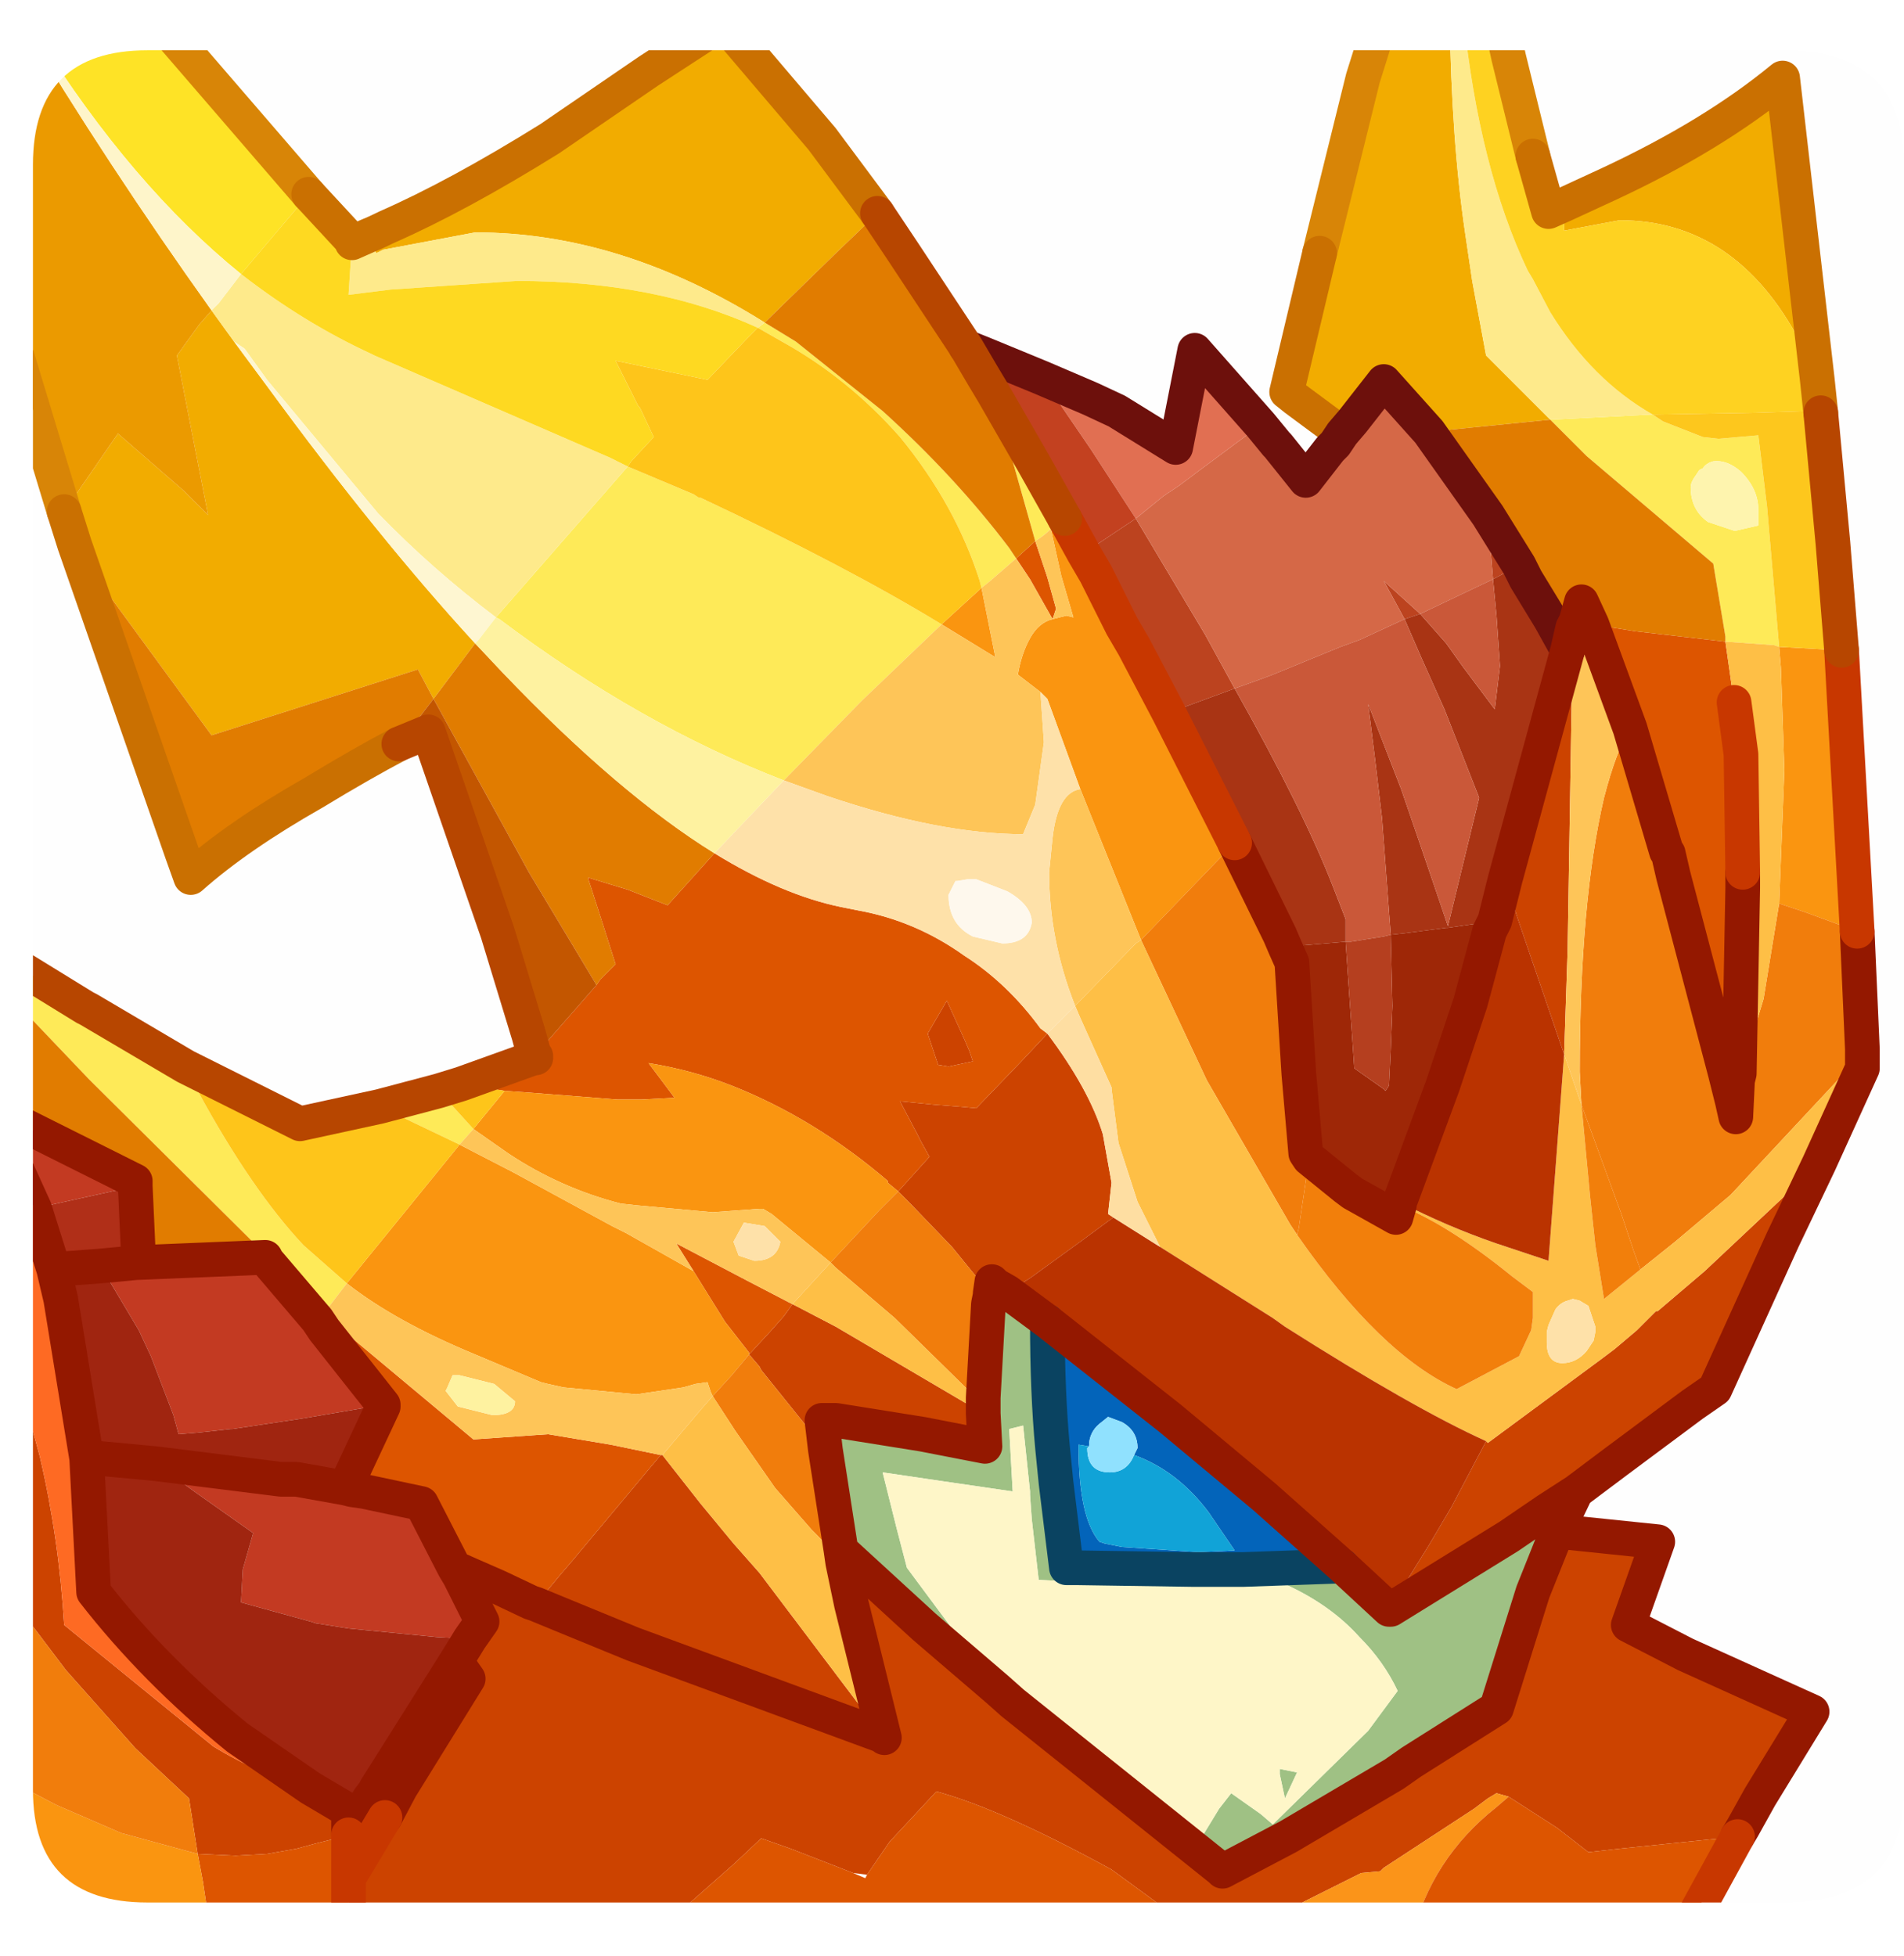 <?xml version="1.0" encoding="UTF-8" standalone="no"?>
<svg xmlns:ffdec="https://www.free-decompiler.com/flash" xmlns:xlink="http://www.w3.org/1999/xlink" ffdec:objectType="frame" height="56.4px" width="54.9px" xmlns="http://www.w3.org/2000/svg">
  <g transform="matrix(1.0, 0.0, 0.0, 1.0, 0.95, 1.45)">
    <clipPath id="clipPath0" transform="matrix(1.0, 0.0, 0.0, 1.0, 0.0, 0.0)">
      <path d="M50.5 0.0 Q53.95 0.0 53.95 3.3 L53.95 50.15 Q53.95 53.4 50.5 53.4 L3.3 53.4 Q0.0 53.4 0.0 50.15 L0.0 3.3 Q0.0 0.0 3.3 0.0 L50.5 0.0" fill="#000000" fill-rule="evenodd" stroke="none"/>
    </clipPath>
    <g clip-path="url(#clipPath0)">
      <use ffdec:characterId="2" height="56.4" transform="matrix(1.0, 0.0, 0.0, 1.0, -0.95, -1.45)" width="54.2" xlink:href="#shape1"/>
    </g>
    <use ffdec:characterId="3" height="53.4" transform="matrix(1.0, 0.0, 0.0, 1.0, 0.0, 0.0)" width="53.95" xlink:href="#shape2"/>
  </g>
  <defs>
    <g id="shape1" transform="matrix(1.0, 0.0, 0.0, 1.0, 0.95, 1.45)">
      <path d="M51.5 32.1 L50.45 34.3 48.5 38.6 47.85 39.05 45.7 40.65 45.1 41.1 44.5 41.55 43.65 42.1 42.55 42.85 39.15 44.95 39.1 44.95 40.25 43.1 40.9 42.0 41.9 40.1 41.95 40.15 45.2 37.75 45.6 37.45 46.25 36.9 46.8 36.35 46.85 36.35 48.2 35.2 51.5 32.1 M43.95 42.7 L46.85 43.0 46.0 45.4 47.65 46.25 51.3 47.9 49.8 50.35 49.3 51.25 49.15 51.5 45.75 51.85 44.85 51.95 43.95 51.25 42.55 50.35 42.2 50.25 41.95 50.4 41.55 50.7 38.95 52.4 38.85 52.5 38.3 52.55 36.6 53.4 34.75 54.45 33.8 54.45 33.5 54.25 32.4 53.4 31.1 52.45 Q27.9 50.7 26.05 50.2 L24.7 51.65 24.05 52.6 23.65 52.55 21.85 51.85 21.0 51.55 20.2 52.3 18.5 53.8 18.2 54.15 18.3 54.45 9.1 54.45 9.1 52.7 10.15 50.95 10.6 50.1 12.55 46.95 12.2 46.45 12.6 45.8 12.95 45.3 12.3 44.0 12.6 43.95 13.4 44.3 14.35 44.75 14.5 44.8 15.25 43.9 15.55 43.55 18.1 40.5 18.15 40.5 19.25 41.9 20.2 43.05 20.95 43.9 24.5 48.6 24.55 48.65 23.6 44.8 23.35 43.6 23.3 43.25 25.7 45.45 27.8 47.25 28.25 47.65 33.5 51.85 34.25 52.45 34.3 52.5 36.2 51.5 39.25 49.7 39.75 49.35 42.2 47.8 43.25 44.45 43.95 42.7 M-0.45 44.85 L-0.45 38.15 0.2 40.55 Q0.75 42.9 0.9 45.4 L5.2 48.9 Q6.5 49.7 8.0 50.1 L9.1 50.75 9.1 50.85 9.1 51.2 9.1 51.25 9.1 51.45 8.95 51.5 8.35 51.65 8.15 51.7 7.6 51.85 6.75 52.0 5.85 52.05 4.75 52.0 4.5 50.4 2.95 48.95 0.95 46.7 -0.45 44.85 M44.25 17.3 L44.4 16.65 44.4 16.75 44.25 25.95 44.15 28.95 42.8 25.0 42.45 23.9 44.25 17.3 M28.1 35.8 L27.75 35.6 27.65 35.5 27.6 35.85 26.5 34.5 25.25 33.2 24.95 32.9 25.85 31.9 25.6 31.45 25.5 31.25 25.0 30.3 26.0 30.4 26.65 30.45 27.2 30.5 28.5 29.15 29.25 28.35 Q30.45 29.95 30.85 31.25 L31.1 32.65 31.0 33.55 31.15 33.65 30.2 34.35 28.75 35.4 28.1 35.8 M27.4 39.3 L27.45 40.25 25.65 39.9 23.15 39.5 22.75 39.5 22.85 40.35 21.0 38.05 20.95 37.95 20.65 37.6 21.25 36.95 21.65 36.5 21.9 36.15 22.0 36.2 23.15 36.8 24.85 37.8 27.4 39.3 M14.5 44.8 L15.35 45.15 17.3 45.95 24.5 48.6 17.3 45.95 15.35 45.15 14.5 44.8 M27.1 29.15 L26.4 29.3 26.1 29.25 25.8 28.35 26.35 27.4 26.85 28.5 27.0 28.85 27.1 29.15" fill="#cd4300" fill-rule="evenodd" stroke="none"/>
      <path d="M39.75 54.45 L34.75 54.45 36.6 53.4 38.3 52.55 38.85 52.5 38.95 52.4 41.55 50.7 41.95 50.4 42.2 50.25 42.55 50.35 42.2 50.65 Q40.3 52.15 39.75 54.45 M33.8 54.45 L33.15 54.45 33.5 54.25 33.8 54.45" fill="#fc9519" fill-rule="evenodd" stroke="none"/>
      <path d="M49.15 51.5 L48.0 53.6 48.1 54.45 39.75 54.45 Q40.3 52.15 42.2 50.65 L42.55 50.35 43.95 51.25 44.85 51.95 45.75 51.85 49.15 51.5 M33.15 54.45 L18.3 54.45 18.2 54.15 18.5 53.8 20.2 52.3 21.0 51.55 21.85 51.85 23.65 52.55 24.0 52.7 24.05 52.6 24.7 51.65 26.05 50.2 Q27.9 50.7 31.1 52.45 L32.4 53.4 33.5 54.25 33.15 54.45 M9.1 54.45 L5.15 54.45 4.9 52.8 4.75 52.0 5.85 52.05 6.75 52.0 7.6 51.85 8.15 51.7 8.35 51.65 8.95 51.5 9.1 51.45 9.1 52.7 9.1 54.45 M12.35 29.8 L14.3 29.1 14.45 29.05 14.5 29.05 14.5 29.0 14.5 28.95 16.25 26.95 16.35 26.8 16.8 26.35 16.45 25.25 16.0 23.85 17.15 24.2 18.3 24.65 19.65 23.15 Q21.6 24.35 23.3 24.7 L23.8 24.8 Q25.45 25.1 26.85 26.1 28.1 26.9 29.05 28.2 L29.25 28.35 28.5 29.15 27.2 30.5 26.65 30.45 26.0 30.4 25.0 30.3 25.5 31.25 25.6 31.45 25.85 31.9 24.95 32.9 24.65 32.65 24.65 32.6 Q22.55 30.8 20.15 29.85 19.0 29.4 17.75 29.2 L18.5 30.2 17.55 30.25 16.85 30.25 14.3 30.05 13.6 30.0 12.65 29.85 12.35 29.8 M44.95 16.55 L46.2 16.75 48.8 17.05 49.05 18.8 49.15 19.8 49.25 20.3 49.3 23.7 49.3 24.15 49.2 29.5 49.15 29.7 49.1 30.75 49.0 30.3 48.8 29.5 47.3 23.8 47.15 23.15 47.1 23.1 46.05 19.55 44.95 16.55 M28.35 14.65 L28.9 14.15 29.25 15.2 29.5 16.1 29.4 16.4 28.75 15.25 28.35 14.65 M19.05 35.2 L18.55 34.4 20.55 35.45 21.8 36.1 21.9 36.15 21.65 36.5 21.25 36.95 20.65 37.6 20.65 37.55 19.95 36.65 19.05 35.2 M8.2 36.6 L8.4 36.4 8.75 36.75 12.7 40.05 14.85 39.9 16.65 40.2 18.1 40.5 15.55 43.55 15.25 43.9 14.5 44.8 14.35 44.75 13.4 44.3 12.6 43.95 12.15 43.75 11.2 41.9 9.55 41.55 9.0 41.45 10.1 39.1 10.1 39.05 8.4 36.9 8.2 36.6 M27.1 29.15 L27.0 28.85 26.85 28.5 26.35 27.4 25.8 28.35 26.1 29.25 26.4 29.3 27.1 29.15" fill="#de5500" fill-rule="evenodd" stroke="none"/>
      <path d="M-0.45 27.5 L-0.45 26.4 1.5 27.6 1.6 27.65 4.4 29.3 4.75 30.0 Q6.3 32.85 7.8 34.45 L9.05 35.55 8.4 36.4 1.75 29.8 1.6 29.65 -0.45 27.5 M10.0 30.45 L11.7 30.0 12.7 31.1 12.3 31.55 10.0 30.45 M46.7 10.5 L47.0 10.7 48.15 11.15 48.6 11.2 49.75 11.1 50.0 13.15 50.35 17.2 50.2 17.15 48.8 17.05 48.8 16.9 48.45 14.8 44.8 11.7 43.75 10.65 46.7 10.5 M47.95 12.25 Q47.8 12.45 47.8 12.6 47.8 13.25 48.3 13.6 L49.05 13.85 49.1 13.85 49.75 13.7 49.75 13.25 Q49.75 12.65 49.25 12.15 48.85 11.8 48.45 11.85 48.25 11.9 48.15 12.05 L48.05 12.1 47.95 12.25 M27.35 15.5 L27.3 15.3 Q26.6 13.1 25.0 11.15 23.5 9.45 21.6 8.4 L20.9 8.0 21.1 7.85 22.0 8.4 24.5 10.4 Q26.6 12.3 28.15 14.35 L28.35 14.65 27.6 15.3 27.35 15.5 M17.15 12.0 L19.05 12.8 19.2 12.9 19.25 12.9 Q23.5 14.9 26.2 16.55 L23.9 18.75 21.65 21.05 Q17.5 19.45 13.45 16.4 L13.35 16.35 17.15 12.0 M27.7 9.9 L28.85 11.9 29.35 13.8 Q29.15 14.0 28.9 14.15 L27.7 9.9" fill="#ffeb58" fill-rule="evenodd" stroke="none"/>
      <path d="M52.15 17.3 L52.6 25.4 51.1 24.85 50.35 24.6 50.5 20.75 50.4 17.8 50.35 17.2 52.15 17.3 M5.15 54.45 L-0.45 54.45 -0.45 50.0 0.6 50.55 0.7 50.6 2.55 51.4 4.75 52.0 4.9 52.8 5.15 54.45 M26.2 16.55 L27.35 15.5 27.75 17.5 26.2 16.55 M29.75 13.5 L30.3 14.5 30.65 15.1 31.4 16.6 31.75 17.2 32.75 19.1 34.65 22.85 31.95 25.65 30.2 21.3 29.25 18.7 29.1 18.55 29.05 18.5 28.4 18.0 Q28.5 17.4 28.75 16.95 29.0 16.5 29.4 16.4 L29.8 16.3 30.0 16.35 29.65 15.15 29.35 13.8 29.75 13.5 M13.6 30.0 L14.3 30.05 16.85 30.25 17.55 30.25 18.5 30.2 17.75 29.2 Q19.0 29.4 20.15 29.85 22.55 30.8 24.65 32.6 L24.65 32.65 24.95 32.9 24.4 33.45 23.0 34.95 21.3 33.55 21.05 33.4 20.95 33.4 19.6 33.5 17.4 33.3 16.95 33.25 Q15.2 32.8 13.7 31.8 L12.7 31.1 13.6 30.0 M12.3 31.55 L13.85 32.35 16.7 33.9 17.1 34.1 19.05 35.2 19.95 36.65 20.65 37.55 20.65 37.6 20.15 38.2 19.6 38.8 19.55 38.7 19.45 38.4 19.1 38.45 18.75 38.55 17.4 38.75 15.3 38.55 14.85 38.45 14.65 38.4 12.75 37.6 Q10.45 36.65 9.05 35.55 L12.1 31.8 12.3 31.55" fill="#fb9610" fill-rule="evenodd" stroke="none"/>
      <path d="M52.6 25.4 L52.75 28.8 52.45 29.25 48.95 33.0 47.35 34.35 46.35 35.15 46.15 34.6 45.8 33.55 44.65 30.4 44.6 29.45 Q44.6 24.55 45.3 21.55 45.65 20.2 46.05 19.55 L47.1 23.1 47.15 23.15 47.3 23.8 48.8 29.5 49.0 30.3 49.1 30.75 49.15 29.7 49.2 29.5 49.25 29.5 49.9 27.35 50.35 24.6 51.1 24.85 52.6 25.4 M-0.45 50.0 L-0.45 44.85 0.95 46.7 2.95 48.95 4.5 50.4 4.75 52.0 2.55 51.4 0.7 50.6 0.6 50.55 -0.45 50.0 M36.8 31.95 L36.5 33.95 36.45 34.15 36.25 33.85 33.85 29.7 31.95 25.65 34.65 22.85 35.95 25.5 36.1 25.85 36.3 26.3 36.5 29.5 36.7 31.8 36.8 31.95 M27.6 35.85 L27.6 35.9 27.55 36.15 27.4 38.85 27.4 39.05 24.85 36.55 23.15 35.1 23.0 34.95 24.4 33.45 24.95 32.9 25.25 33.2 26.5 34.5 27.6 35.85 M22.85 40.35 L23.3 43.25 23.35 43.6 22.6 42.8 22.45 42.65 21.4 41.45 20.25 39.8 19.6 38.8 20.15 38.2 20.65 37.6 20.95 37.95 21.0 38.05 22.85 40.35" fill="#f27d0c" fill-rule="evenodd" stroke="none"/>
      <path d="M9.65 5.35 Q9.9 5.25 10.2 5.1 12.25 4.2 14.9 2.55 L17.75 0.6 19.9 -0.8 22.75 2.55 24.35 4.7 23.1 5.9 21.1 7.85 Q16.95 5.25 12.75 5.25 L10.1 5.75 9.9 5.85 9.65 5.35 M37.75 11.05 L36.4 10.05 36.15 9.85 37.1 5.85 38.35 0.8 38.9 -0.95 40.85 -0.95 Q40.9 2.6 41.3 5.3 L41.5 6.65 41.9 8.8 43.75 10.65 40.25 11.0 38.95 9.55 38.05 10.7 37.75 11.05 M44.15 4.45 L45.45 3.85 Q48.45 2.45 50.45 0.8 L51.45 9.5 50.95 8.4 Q49.1 4.9 45.75 4.9 L44.15 5.2 44.15 4.45 M1.2 14.25 L0.9 13.3 2.45 11.05 4.35 12.7 5.05 13.4 4.15 8.8 4.8 7.9 5.15 7.5 5.8 8.4 6.8 9.75 Q9.95 14.05 12.75 17.1 L11.55 18.7 11.1 17.85 5.15 19.75 2.15 15.65 1.2 14.25" fill="#f3ad00" fill-rule="evenodd" stroke="none"/>
      <path d="M5.15 7.5 L5.35 7.3 6.0 6.45 Q7.8 7.85 9.75 8.75 L9.85 8.8 16.65 11.75 17.15 12.0 13.35 16.35 Q11.5 14.95 9.95 13.35 L6.75 9.5 6.1 8.6 5.8 8.4 5.15 7.5 M9.2 5.5 L9.2 5.55 9.65 5.35 9.9 5.85 10.1 5.75 12.75 5.25 Q16.95 5.25 21.1 7.85 L20.9 8.0 Q17.95 6.65 13.95 6.65 L10.3 6.9 9.1 7.05 9.2 5.5 M40.85 -0.95 L41.25 -0.95 Q41.7 3.4 43.1 6.35 L43.25 6.6 43.75 7.55 Q44.95 9.5 46.7 10.5 L43.75 10.65 41.9 8.8 41.5 6.65 41.3 5.3 Q40.9 2.6 40.85 -0.95" fill="#ffeb8c" fill-rule="evenodd" stroke="none"/>
      <path d="M6.0 6.45 Q2.85 3.9 0.15 -0.4 L-0.15 -0.95 3.55 -0.95 7.95 4.15 6.0 6.45" fill="#ffe426" fill-rule="evenodd" stroke="none"/>
      <path d="M44.5 41.55 L43.95 42.7 43.25 44.45 42.2 47.8 39.75 49.35 39.25 49.7 36.2 51.5 34.3 52.5 34.25 52.45 33.5 51.85 34.2 50.7 34.55 50.25 35.4 50.85 35.75 51.15 38.5 48.45 39.35 47.3 Q38.95 46.45 38.25 45.75 37.4 44.8 36.05 44.2 L33.15 44.3 29.0 44.1 28.8 42.35 28.75 41.65 28.75 41.55 28.55 39.65 28.15 39.75 28.25 41.55 26.2 41.25 24.5 41.0 24.9 42.6 25.2 43.75 27.8 47.25 25.7 45.45 23.3 43.25 22.85 40.35 22.75 39.5 23.15 39.5 25.65 39.9 27.45 40.25 27.4 39.3 27.4 39.05 27.4 38.85 27.55 36.15 27.6 35.9 27.6 35.85 27.65 35.5 27.75 35.6 28.1 35.8 29.25 36.65 Q29.25 38.7 29.4 40.3 L29.5 41.3 29.8 43.75 30.1 43.75 33.45 43.8 34.9 43.8 37.75 43.7 39.1 44.95 39.15 44.95 42.55 42.85 43.65 42.1 44.5 41.55 M35.95 49.55 L36.45 49.65 36.1 50.4 35.95 49.7 35.95 49.55" fill="#a0c285" fill-rule="evenodd" stroke="none"/>
      <path d="M27.8 47.25 L25.2 43.75 24.9 42.6 24.5 41.0 26.2 41.25 28.25 41.55 28.15 39.75 28.55 39.65 28.75 41.55 28.75 41.65 28.8 42.35 29.0 44.1 33.15 44.3 36.05 44.2 Q37.4 44.8 38.25 45.75 38.95 46.45 39.35 47.3 L38.5 48.45 35.75 51.15 35.4 50.85 34.55 50.25 34.2 50.7 33.5 51.85 28.25 47.65 27.8 47.25 M35.95 49.55 L35.95 49.7 36.1 50.4 36.45 49.65 35.95 49.55" fill="#fff7c9" fill-rule="evenodd" stroke="none"/>
      <path d="M41.25 -0.95 L42.3 -0.95 42.55 0.2 43.25 3.05 43.7 4.65 44.15 4.45 44.15 5.2 45.75 4.9 Q49.1 4.9 50.95 8.4 L51.45 9.5 51.55 10.45 51.2 10.4 49.7 10.45 46.85 10.5 46.7 10.5 Q44.95 9.5 43.75 7.55 L43.25 6.6 43.1 6.35 Q41.7 3.4 41.25 -0.95" fill="#ffd321" fill-rule="evenodd" stroke="none"/>
      <path d="M51.55 10.45 L51.9 14.2 52.15 17.3 50.35 17.2 50.0 13.15 49.75 11.1 48.6 11.2 48.15 11.15 47.0 10.7 46.7 10.5 46.85 10.5 49.7 10.45 51.2 10.4 51.55 10.45" fill="#fec81d" fill-rule="evenodd" stroke="none"/>
      <path d="M24.35 4.7 L25.15 5.9 26.9 8.55 27.4 9.4 27.7 9.9 28.9 14.15 28.35 14.65 28.15 14.35 Q26.6 12.3 24.5 10.4 L22.0 8.4 21.1 7.85 23.1 5.9 24.35 4.7 M-0.45 30.9 L-0.45 27.5 1.6 29.65 1.75 29.8 8.4 36.4 8.2 36.6 6.75 34.9 6.7 34.8 3.05 34.95 2.95 32.75 2.95 32.6 -0.45 30.9 M10.55 20.0 Q9.5 20.55 8.1 21.4 5.9 22.65 4.55 23.85 L4.3 23.15 1.2 14.25 2.15 15.65 5.15 19.75 11.1 17.85 11.55 18.7 12.75 17.1 13.55 17.95 Q16.9 21.45 19.65 23.15 L18.3 24.65 17.15 24.2 16.0 23.85 16.45 25.25 16.8 26.35 16.35 26.8 16.25 26.95 14.3 23.7 11.55 18.7 10.55 20.0 M43.75 10.65 L44.8 11.7 48.45 14.8 48.8 16.9 48.8 17.05 46.2 16.75 44.95 16.55 44.65 15.9 44.5 16.45 44.4 16.65 44.25 17.3 43.75 16.4 43.05 15.25 42.85 14.85 41.95 13.4 40.25 11.0 43.75 10.65" fill="#e27c00" fill-rule="evenodd" stroke="none"/>
      <path d="M47.95 12.25 L48.05 12.1 48.15 12.05 Q48.25 11.9 48.45 11.85 48.85 11.8 49.25 12.15 49.75 12.65 49.75 13.25 L49.75 13.7 49.1 13.85 49.05 13.85 48.3 13.6 Q47.8 13.25 47.8 12.6 47.8 12.45 47.95 12.25" fill="#fff5af" fill-rule="evenodd" stroke="none"/>
      <path d="M52.75 28.8 L52.75 29.35 51.5 32.1 48.2 35.2 46.85 36.35 46.8 36.35 46.25 36.9 45.6 37.45 45.2 37.75 41.95 40.15 41.9 40.1 Q39.8 39.15 36.1 36.8 L35.75 36.55 32.5 34.5 31.85 33.2 31.3 31.5 31.1 29.95 31.1 29.9 30.2 27.9 30.05 27.55 31.8 25.75 31.95 25.65 33.85 29.7 36.25 33.85 36.45 34.15 Q38.85 37.6 41.05 38.6 L42.85 37.65 43.2 36.9 43.25 36.55 43.25 36.3 43.25 35.8 42.65 35.35 Q40.8 33.85 39.4 33.3 L39.4 33.2 Q40.75 33.9 42.2 34.4 L43.7 34.9 44.15 28.95 44.65 30.4 44.9 33.05 45.05 34.45 45.3 36.0 46.35 35.15 47.35 34.35 48.95 33.0 52.45 29.25 52.75 28.8 M48.8 17.05 L50.2 17.15 50.35 17.2 50.4 17.8 50.5 20.75 50.35 24.6 49.9 27.35 49.25 29.5 49.2 29.5 49.3 24.15 49.3 23.7 49.25 20.3 49.05 18.8 49.25 20.3 49.15 19.8 49.05 18.8 48.8 17.05 M43.9 36.3 L43.7 36.75 43.65 36.95 43.65 37.25 Q43.65 37.85 44.1 37.85 44.5 37.85 44.8 37.5 L45.0 37.2 45.05 36.95 45.05 36.8 44.85 36.2 44.6 36.05 44.4 36.0 44.25 36.05 Q44.05 36.1 43.9 36.3 M27.4 39.05 L27.4 39.3 24.85 37.8 23.15 36.8 22.0 36.2 21.9 36.15 23.0 34.95 23.15 35.1 24.85 36.55 27.4 39.05 M18.15 40.5 L19.25 39.2 19.6 38.8 20.25 39.8 21.4 41.45 22.45 42.65 22.6 42.8 23.35 43.6 23.6 44.8 24.55 48.65 24.5 48.6 20.95 43.9 20.2 43.05 19.25 41.9 18.15 40.5" fill="#ffc046" fill-rule="evenodd" stroke="none"/>
      <path d="M41.95 13.4 L42.85 14.85 42.1 15.25 41.95 13.4 M40.0 16.25 L39.55 16.4 38.95 15.3 40.0 16.25 M31.8 13.5 L33.8 16.85 34.65 18.4 32.75 19.1 31.75 17.2 31.4 16.6 30.65 15.1 30.3 14.5 31.8 13.5" fill="#bd431f" fill-rule="evenodd" stroke="none"/>
      <path d="M42.85 14.85 L43.05 15.25 43.75 16.4 44.25 17.3 42.45 23.9 42.15 25.1 40.8 25.3 40.75 25.3 39.6 25.45 39.15 25.5 38.9 22.15 38.7 20.45 38.5 18.85 39.45 21.3 40.0 22.9 40.8 25.25 41.7 21.55 40.7 19.0 40.05 17.55 39.55 16.4 40.0 16.25 40.75 17.1 41.25 17.8 42.15 19.0 42.3 17.75 42.2 16.3 42.1 15.25 42.85 14.85 M34.65 22.85 L32.75 19.1 34.65 18.4 Q36.65 21.95 37.5 24.15 L37.85 25.05 37.85 25.7 36.1 25.85 35.95 25.5 34.65 22.85" fill="#aa3414" fill-rule="evenodd" stroke="none"/>
      <path d="M35.4 10.8 L35.85 11.35 35.9 11.4 36.7 12.4 37.4 11.5 37.55 11.35 37.75 11.05 38.05 10.7 38.95 9.55 40.25 11.0 41.95 13.4 42.1 15.25 40.0 16.25 38.95 15.3 39.55 16.4 38.25 17.0 37.7 17.2 35.75 18.0 35.35 18.15 34.65 18.4 33.8 16.85 31.8 13.5 32.6 12.85 33.05 12.55 33.65 12.1 35.4 10.8" fill="#d66847" fill-rule="evenodd" stroke="none"/>
      <path d="M42.1 15.25 L42.2 16.3 42.3 17.75 42.15 19.0 41.25 17.8 40.75 17.1 40.0 16.25 42.1 15.25 M39.55 16.4 L40.05 17.55 40.7 19.0 41.7 21.55 40.8 25.25 40.0 22.9 39.45 21.3 38.5 18.85 38.7 20.45 38.9 22.15 39.15 25.5 38.95 25.55 38.0 25.7 37.85 25.7 37.85 25.05 37.5 24.15 Q36.65 21.95 34.65 18.4 L35.35 18.15 35.75 18.0 37.7 17.2 38.25 17.0 39.55 16.4" fill="#cb5839" fill-rule="evenodd" stroke="none"/>
      <path d="M44.4 16.65 L44.5 16.45 44.65 15.9 44.95 16.55 46.05 19.55 Q45.65 20.2 45.3 21.55 44.6 24.55 44.6 29.45 L44.65 30.4 44.15 28.95 44.25 25.95 44.4 16.75 44.4 16.65 M31.95 25.65 L31.8 25.75 30.05 27.55 Q29.3 25.65 29.3 23.7 L29.4 22.7 Q29.55 21.4 30.2 21.3 L31.95 25.65 M27.35 15.5 L27.6 15.3 28.35 14.65 28.75 15.25 29.4 16.4 29.5 16.1 29.25 15.2 28.9 14.15 Q29.15 14.0 29.35 13.8 L29.65 15.15 30.0 16.35 29.8 16.3 29.4 16.4 Q29.0 16.5 28.75 16.95 28.5 17.4 28.4 18.0 L29.05 18.5 29.15 19.95 28.9 21.75 28.55 22.6 Q26.15 22.6 22.9 21.5 L21.65 21.05 23.9 18.75 26.2 16.55 27.75 17.5 27.35 15.5 M12.7 31.1 L13.7 31.8 Q15.2 32.8 16.95 33.25 L17.4 33.3 19.6 33.5 20.95 33.4 21.05 33.4 21.3 33.55 23.0 34.95 21.9 36.15 21.8 36.1 20.55 35.45 18.55 34.4 19.05 35.2 17.1 34.1 16.7 33.9 13.85 32.35 12.3 31.55 12.7 31.1 M9.05 35.55 Q10.45 36.65 12.75 37.6 L14.65 38.4 14.85 38.45 15.3 38.55 17.4 38.75 18.75 38.55 19.1 38.45 19.45 38.4 19.55 38.7 19.6 38.8 19.25 39.2 18.15 40.5 18.1 40.5 16.65 40.2 14.85 39.9 12.7 40.05 8.75 36.75 8.4 36.4 9.05 35.55 M13.3 38.45 L12.3 38.2 12.1 38.2 11.95 38.55 11.9 38.65 12.25 39.1 13.25 39.35 Q13.9 39.35 13.9 38.95 L13.3 38.45 M20.5 33.8 L20.2 34.35 20.35 34.75 20.8 34.9 Q21.45 34.9 21.55 34.35 L21.1 33.9 20.5 33.8" fill="#ffc658" fill-rule="evenodd" stroke="none"/>
      <path d="M42.15 25.1 L42.45 23.9 42.8 25.0 44.15 28.95 43.7 34.9 42.2 34.4 Q40.75 33.9 39.4 33.2 L39.45 33.1 40.65 29.85 41.45 27.45 42.0 25.4 42.15 25.1 M32.5 34.5 L35.75 36.55 36.1 36.8 Q39.8 39.15 41.9 40.1 L40.9 42.0 40.25 43.1 39.1 44.95 37.75 43.7 35.5 41.7 32.8 39.45 29.25 36.65 28.1 35.8 28.75 35.4 30.2 34.35 31.15 33.65 32.5 34.5" fill="#bb3300" fill-rule="evenodd" stroke="none"/>
      <path d="M39.15 25.5 L39.6 25.45 40.75 25.3 40.8 25.3 42.15 25.1 42.0 25.4 41.45 27.45 40.65 29.85 39.45 33.1 39.4 33.2 39.4 33.3 39.3 33.65 38.05 32.95 37.85 32.8 36.8 31.95 36.7 31.8 36.5 29.5 36.3 26.3 36.1 25.85 37.85 25.7 38.1 29.35 38.95 29.95 39.0 30.0 39.1 29.85 39.15 28.85 39.2 27.55 39.15 25.5" fill="#9f2707" fill-rule="evenodd" stroke="none"/>
      <path d="M43.9 36.3 Q44.05 36.1 44.25 36.05 L44.4 36.0 44.6 36.05 44.85 36.2 45.05 36.8 45.05 36.95 45.0 37.2 44.8 37.5 Q44.5 37.85 44.1 37.85 43.65 37.85 43.65 37.25 L43.65 36.95 43.7 36.75 43.9 36.3 M21.65 21.05 L22.9 21.5 Q26.15 22.6 28.55 22.6 L28.9 21.75 29.15 19.95 29.05 18.5 29.1 18.55 29.25 18.7 30.2 21.3 Q29.55 21.4 29.4 22.7 L29.3 23.7 Q29.3 25.65 30.05 27.55 L29.25 28.35 29.05 28.2 Q28.1 26.9 26.85 26.1 25.45 25.1 23.8 24.8 L23.3 24.7 Q21.6 24.35 19.65 23.15 L21.65 21.05 M26.95 23.9 L26.65 23.95 26.6 23.95 26.4 24.35 Q26.4 25.2 27.1 25.55 L27.95 25.75 Q28.7 25.75 28.8 25.15 28.8 24.65 28.1 24.25 L27.2 23.9 26.95 23.9 M20.5 33.8 L21.1 33.9 21.55 34.35 Q21.45 34.9 20.8 34.9 L20.35 34.75 20.2 34.35 20.5 33.8" fill="#ffe2aa" fill-rule="evenodd" stroke="none"/>
      <path d="M39.4 33.3 Q40.8 33.85 42.65 35.35 L43.25 35.8 43.25 36.3 43.25 36.55 43.2 36.9 42.85 37.65 41.05 38.6 Q38.85 37.6 36.45 34.15 L36.5 33.95 36.8 31.95 37.85 32.8 38.05 32.95 39.3 33.65 39.4 33.3 M46.35 35.15 L45.3 36.0 45.05 34.45 44.9 33.05 44.65 30.4 45.8 33.55 46.15 34.6 46.35 35.15" fill="#f3800b" fill-rule="evenodd" stroke="none"/>
      <path d="M29.1 9.45 L30.5 10.05 31.25 10.4 32.95 11.45 33.5 8.65 35.4 10.8 33.65 12.1 33.05 12.55 32.6 12.85 31.8 13.5 30.5 11.5 29.1 9.45" fill="#e26f52" fill-rule="evenodd" stroke="none"/>
      <path d="M4.4 29.3 L7.7 30.95 10.0 30.45 12.3 31.55 12.1 31.8 9.05 35.55 7.8 34.45 Q6.3 32.85 4.75 30.0 L4.4 29.3 M11.7 30.0 L12.35 29.8 12.65 29.85 13.6 30.0 12.7 31.1 11.7 30.0 M14.5 29.0 L14.45 28.95 14.5 28.95 14.5 29.0 M20.9 8.0 L21.6 8.4 Q23.5 9.45 25.0 11.15 26.6 13.1 27.3 15.3 L27.35 15.5 26.2 16.55 Q23.5 14.9 19.25 12.9 L19.2 12.9 19.05 12.8 17.15 12.0 17.25 11.85 17.9 11.15 17.5 10.3 17.45 10.25 16.8 8.95 18.0 9.2 19.45 9.5 20.6 8.3 20.9 8.0 M28.85 11.9 L29.75 13.5 29.35 13.8 28.85 11.9" fill="#ffc61a" fill-rule="evenodd" stroke="none"/>
      <path d="M7.95 4.15 L9.2 5.5 9.1 7.05 10.3 6.9 13.95 6.65 Q17.95 6.65 20.9 8.0 L20.6 8.3 19.45 9.5 18.0 9.2 16.8 8.95 17.45 10.25 17.5 10.3 17.9 11.15 17.25 11.85 17.15 12.0 16.65 11.75 9.85 8.8 9.75 8.75 Q7.8 7.85 6.0 6.45 L7.95 4.15" fill="#ffda21" fill-rule="evenodd" stroke="none"/>
      <path d="M26.9 8.55 L27.4 8.75 29.1 9.45 30.5 11.5 31.8 13.5 30.3 14.5 29.75 13.5 28.85 11.9 27.7 9.9 27.4 9.4 26.9 8.55" fill="#c44120" fill-rule="evenodd" stroke="none"/>
      <path d="M26.95 23.9 L27.2 23.9 28.1 24.25 Q28.8 24.65 28.8 25.15 28.7 25.75 27.95 25.75 L27.1 25.55 Q26.4 25.2 26.4 24.35 L26.6 23.95 26.65 23.95 26.95 23.9" fill="#fff9ee" fill-rule="evenodd" stroke="none"/>
      <path d="M-0.4 -0.95 Q2.15 3.3 5.15 7.5 L4.8 7.9 4.15 8.8 5.05 13.4 4.35 12.7 2.45 11.05 0.9 13.3 -0.45 8.85 -0.45 -1.0 -0.4 -0.95" fill="#ec9b00" fill-rule="evenodd" stroke="none"/>
      <path d="M5.8 8.4 L6.1 8.6 6.75 9.5 9.95 13.35 Q11.5 14.95 13.35 16.35 L12.85 17.0 12.75 17.1 Q9.95 14.05 6.8 9.75 L5.8 8.4" fill="#fff7d2" fill-rule="evenodd" stroke="none"/>
      <path d="M-0.4 -0.95 L-0.15 -0.95 0.15 -0.4 Q2.85 3.9 6.0 6.45 L5.35 7.3 5.15 7.5 Q2.15 3.3 -0.4 -0.95" fill="#fff6cb" fill-rule="evenodd" stroke="none"/>
      <path d="M12.75 17.1 L12.85 17.0 13.35 16.35 13.45 16.4 Q17.5 19.45 21.65 21.05 L19.65 23.15 Q16.9 21.45 13.55 17.95 L12.75 17.1 M13.3 38.45 L13.9 38.95 Q13.9 39.35 13.25 39.35 L12.25 39.1 11.9 38.65 11.95 38.55 12.1 38.2 12.3 38.2 13.3 38.45" fill="#fff3a1" fill-rule="evenodd" stroke="none"/>
      <path d="M14.45 28.95 L14.3 28.4 13.4 25.45 11.4 19.65 10.55 20.0 11.55 18.7 14.3 23.7 16.25 26.95 14.5 28.95 14.45 28.95" fill="#c45600" fill-rule="evenodd" stroke="none"/>
      <path d="M37.85 25.7 L38.0 25.7 38.95 25.55 39.15 25.5 39.2 27.55 39.15 28.85 39.1 29.85 39.0 30.0 38.95 29.95 38.1 29.35 37.85 25.7" fill="#b63f1f" fill-rule="evenodd" stroke="none"/>
      <path d="M30.05 27.55 L30.2 27.9 31.1 29.9 31.1 29.95 31.3 31.5 31.85 33.2 32.5 34.5 31.15 33.65 31.0 33.55 31.1 32.65 30.85 31.25 Q30.45 29.95 29.25 28.35 L30.05 27.55" fill="#ffdfa3" fill-rule="evenodd" stroke="none"/>
      <path d="M-0.45 32.3 L-0.45 30.9 2.95 32.6 2.95 32.75 0.45 33.3 0.05 33.4 -0.45 32.3 M3.05 34.95 L6.7 34.8 6.75 34.9 8.2 36.6 8.4 36.9 10.1 39.05 7.75 39.45 5.75 39.75 5.7 39.75 4.8 39.85 4.2 39.9 4.05 39.35 3.4 37.65 3.05 36.9 1.95 35.05 3.0 34.95 3.05 34.95 M9.0 41.45 L9.55 41.55 11.2 41.9 12.15 43.75 12.3 44.0 12.95 45.3 12.6 45.8 11.65 45.75 9.1 45.5 8.15 45.35 8.0 45.3 6.0 44.75 6.05 43.8 6.35 42.75 4.65 41.55 3.55 40.75 7.15 41.2 7.6 41.2 9.0 41.45 9.2 41.5 9.55 41.55 9.2 41.5 9.0 41.45" fill="#c43a22" fill-rule="evenodd" stroke="none"/>
      <path d="M2.95 32.75 L3.05 34.95 3.0 34.95 1.95 35.05 0.6 35.15 0.05 33.4 0.45 33.3 2.95 32.75" fill="#b12f18" fill-rule="evenodd" stroke="none"/>
      <path d="M0.6 35.15 L1.95 35.05 3.05 36.9 3.4 37.65 4.05 39.35 4.2 39.9 4.8 39.85 5.7 39.75 5.75 39.75 7.75 39.45 10.1 39.05 10.1 39.1 9.0 41.45 7.6 41.2 7.15 41.2 3.55 40.75 1.95 40.6 1.55 40.6 1.95 40.6 3.55 40.75 4.65 41.55 6.35 42.75 6.05 43.8 6.0 44.75 8.0 45.3 8.15 45.35 9.1 45.5 11.65 45.75 12.6 45.8 12.2 46.45 10.5 49.15 9.9 50.1 9.85 50.2 9.7 50.4 9.15 51.25 9.1 51.25 9.1 51.2 9.1 50.85 9.1 50.75 8.0 50.1 5.9 48.65 Q3.5 46.7 1.75 44.45 L1.55 40.6 0.8 36.0 0.6 35.15" fill="#a12510" fill-rule="evenodd" stroke="none"/>
      <path d="M-0.45 38.15 L-0.45 32.3 0.05 33.4 0.6 35.15 0.8 36.0 1.55 40.6 1.75 44.45 Q3.5 46.7 5.9 48.65 L8.0 50.1 Q6.5 49.7 5.2 48.9 L0.9 45.4 Q0.75 42.9 0.2 40.55 L-0.45 38.15" fill="#ff6a23" fill-rule="evenodd" stroke="none"/>
      <path d="M37.75 43.7 L34.9 43.8 33.45 43.8 30.1 43.75 29.8 43.75 29.5 41.3 29.4 40.3 Q29.25 38.7 29.25 36.65 L32.8 39.45 35.5 41.7 37.75 43.7 M30.45 40.25 L30.15 40.2 30.15 40.25 Q30.15 42.3 30.75 43.0 L30.9 43.05 31.4 43.15 33.6 43.3 34.65 43.25 33.9 42.15 Q33.0 40.95 31.75 40.5 L31.85 40.3 Q31.85 39.8 31.4 39.55 L31.0 39.4 30.75 39.6 Q30.45 39.85 30.45 40.25" fill="#0364bb" fill-rule="evenodd" stroke="none"/>
      <path d="M31.75 40.5 Q33.0 40.95 33.9 42.15 L34.65 43.25 33.6 43.3 31.4 43.15 30.9 43.05 30.75 43.0 Q30.15 42.3 30.15 40.25 L30.15 40.2 30.45 40.25 30.4 40.3 Q30.4 41.0 31.05 41.0 31.55 41.0 31.75 40.5" fill="#11a4d8" fill-rule="evenodd" stroke="none"/>
      <path d="M30.45 40.25 Q30.45 39.85 30.75 39.6 L31.0 39.4 31.4 39.55 Q31.85 39.8 31.85 40.3 L31.75 40.5 Q31.55 41.0 31.05 41.0 30.4 41.0 30.4 40.3 L30.45 40.25" fill="#91e2ff" fill-rule="evenodd" stroke="none"/>
      <path d="M37.75 43.7 L34.9 43.8 33.45 43.8 30.1 43.75 29.8 43.75 29.5 41.3 29.4 40.3 Q29.25 38.7 29.25 36.65" fill="none" stroke="#0a4361" stroke-linecap="round" stroke-linejoin="round" stroke-width="1.0"/>
      <path d="M3.55 -0.95 L7.95 4.15 M37.1 5.85 L38.35 0.8 38.9 -0.95 M42.3 -0.95 L42.55 0.2 43.25 3.05 M0.9 13.3 L-0.45 8.85" fill="none" stroke="#d98607" stroke-linecap="round" stroke-linejoin="round" stroke-width="1.0"/>
      <path d="M7.95 4.15 L9.2 5.5 9.2 5.55 9.65 5.35 Q9.9 5.25 10.2 5.1 12.25 4.2 14.9 2.55 L17.75 0.6 19.9 -0.8 22.75 2.55 24.35 4.7 M37.75 11.05 L36.4 10.05 36.15 9.85 37.1 5.85 M43.25 3.05 L43.7 4.65 44.15 4.45 45.45 3.85 Q48.45 2.45 50.45 0.8 L51.45 9.5 51.55 10.45 M10.55 20.0 Q9.5 20.55 8.1 21.4 5.9 22.65 4.55 23.85 L4.3 23.15 1.2 14.25 0.9 13.3" fill="none" stroke="#cb7001" stroke-linecap="round" stroke-linejoin="round" stroke-width="1.0"/>
      <path d="M26.9 8.55 L27.4 8.75 29.1 9.45 30.5 10.05 31.25 10.4 32.95 11.45 33.5 8.65 35.4 10.8 35.85 11.35 35.9 11.4 36.7 12.4 37.4 11.5 37.55 11.35 37.75 11.05 38.05 10.7 38.95 9.55 40.25 11.0 41.95 13.4 42.85 14.85 43.05 15.25 43.75 16.4 44.25 17.3" fill="none" stroke="#6d100c" stroke-linecap="round" stroke-linejoin="round" stroke-width="1.0"/>
      <path d="M52.6 25.4 L52.75 28.8 52.75 29.35 51.5 32.1 50.45 34.3 48.5 38.6 47.85 39.05 45.7 40.65 45.1 41.1 44.5 41.55 43.95 42.7 46.85 43.0 46.0 45.4 47.65 46.25 51.3 47.9 49.8 50.35 49.3 51.25 49.15 51.5 M44.25 17.3 L44.4 16.65 44.5 16.45 44.65 15.9 44.95 16.55 46.05 19.55 47.1 23.1 47.15 23.15 47.3 23.8 48.8 29.5 49.0 30.3 49.1 30.75 49.15 29.7 49.2 29.5 49.3 24.15 49.3 23.7 M42.15 25.1 L42.45 23.9 44.25 17.3 M42.15 25.1 L42.0 25.4 41.45 27.45 40.65 29.85 39.45 33.1 39.4 33.2 39.4 33.3 39.3 33.65 38.05 32.95 37.85 32.8 36.8 31.95 36.7 31.8 36.5 29.5 36.3 26.3 36.1 25.85 35.95 25.5 34.65 22.85 M44.5 41.55 L43.65 42.1 42.55 42.85 39.15 44.95 39.1 44.95 37.75 43.7 35.5 41.7 32.8 39.45 29.25 36.65 28.1 35.8 27.75 35.6 27.65 35.5 27.6 35.85 27.6 35.9 27.55 36.15 27.4 38.85 27.4 39.05 27.4 39.3 27.45 40.25 25.65 39.9 23.15 39.5 22.75 39.5 22.85 40.35 23.3 43.25 25.7 45.45 27.8 47.25 28.25 47.65 33.5 51.85 34.25 52.45 34.3 52.5 36.2 51.5 39.25 49.7 39.75 49.35 42.2 47.8 43.25 44.45 43.95 42.7 M-0.45 30.9 L2.95 32.6 2.95 32.75 3.05 34.95 6.7 34.8 6.75 34.9 8.2 36.6 8.4 36.9 10.1 39.05 10.1 39.1 9.0 41.45 9.55 41.55 11.2 41.9 12.15 43.75 12.6 43.95 13.4 44.3 14.35 44.75 14.5 44.8 15.35 45.15 17.3 45.95 24.5 48.6 24.55 48.65 23.6 44.8 23.35 43.6 23.3 43.25 M0.05 33.4 L0.6 35.15 1.95 35.05 3.0 34.95 3.05 34.95 M8.0 50.1 L5.9 48.65 Q3.5 46.7 1.75 44.45 L1.55 40.6 0.8 36.0 0.6 35.15 M9.0 41.45 L9.2 41.5 9.55 41.55 M3.55 40.75 L7.15 41.2 7.6 41.2 9.0 41.45 M1.55 40.6 L1.95 40.6 3.55 40.75 M12.6 45.8 L12.95 45.3 12.3 44.0 12.15 43.75 M9.1 51.45 L9.1 51.25 9.1 51.2 9.1 50.85 9.1 50.75 8.0 50.1 M12.6 43.95 L12.3 44.0 M12.2 46.45 L10.5 49.15 9.9 50.1 9.85 50.2 9.7 50.4 9.15 51.25 9.1 51.25 M12.2 46.45 L12.55 46.95 10.6 50.1 10.15 50.95 M12.6 45.8 L12.2 46.45 M0.05 33.4 L-0.45 32.3" fill="none" stroke="#951800" stroke-linecap="round" stroke-linejoin="round" stroke-width="1.0"/>
      <path d="M52.15 17.3 L52.6 25.4 M49.15 51.5 L48.0 53.6 48.1 54.45 M49.25 20.3 L49.05 18.8 M49.25 20.3 L49.3 23.7 M29.75 13.5 L30.3 14.5 30.65 15.1 31.4 16.6 31.75 17.2 32.75 19.1 34.65 22.85 M10.15 50.95 L9.1 52.7 9.1 54.45 M9.1 52.7 L9.1 51.45" fill="none" stroke="#c93700" stroke-linecap="round" stroke-linejoin="round" stroke-width="1.0"/>
      <path d="M24.35 4.7 L25.15 5.9 26.9 8.55 27.4 9.4 27.7 9.9 28.85 11.9 29.75 13.5 M51.55 10.45 L51.9 14.2 52.15 17.3 M-0.45 26.4 L1.5 27.6 1.6 27.65 4.4 29.3 7.7 30.95 10.0 30.45 11.7 30.0 12.35 29.8 14.3 29.1 14.45 29.05 14.5 29.05 14.5 29.0 14.45 28.95 14.3 28.4 13.4 25.45 11.4 19.65 10.55 20.0" fill="none" stroke="#b84600" stroke-linecap="round" stroke-linejoin="round" stroke-width="1.0"/>
    </g>
    <g id="shape2" transform="matrix(1.0, 0.0, 0.0, 1.0, 0.0, 0.0)">
      <path d="M50.5 0.0 Q53.95 0.0 53.95 3.3 L53.95 50.15 Q53.95 53.4 50.5 53.4 L3.3 53.4 Q0.0 53.4 0.0 50.15 L0.0 3.3 Q0.0 0.0 3.3 0.0 L50.5 0.0" fill="#000000" fill-opacity="0.004" fill-rule="evenodd" stroke="none"/>
    </g>
  </defs>
</svg>
